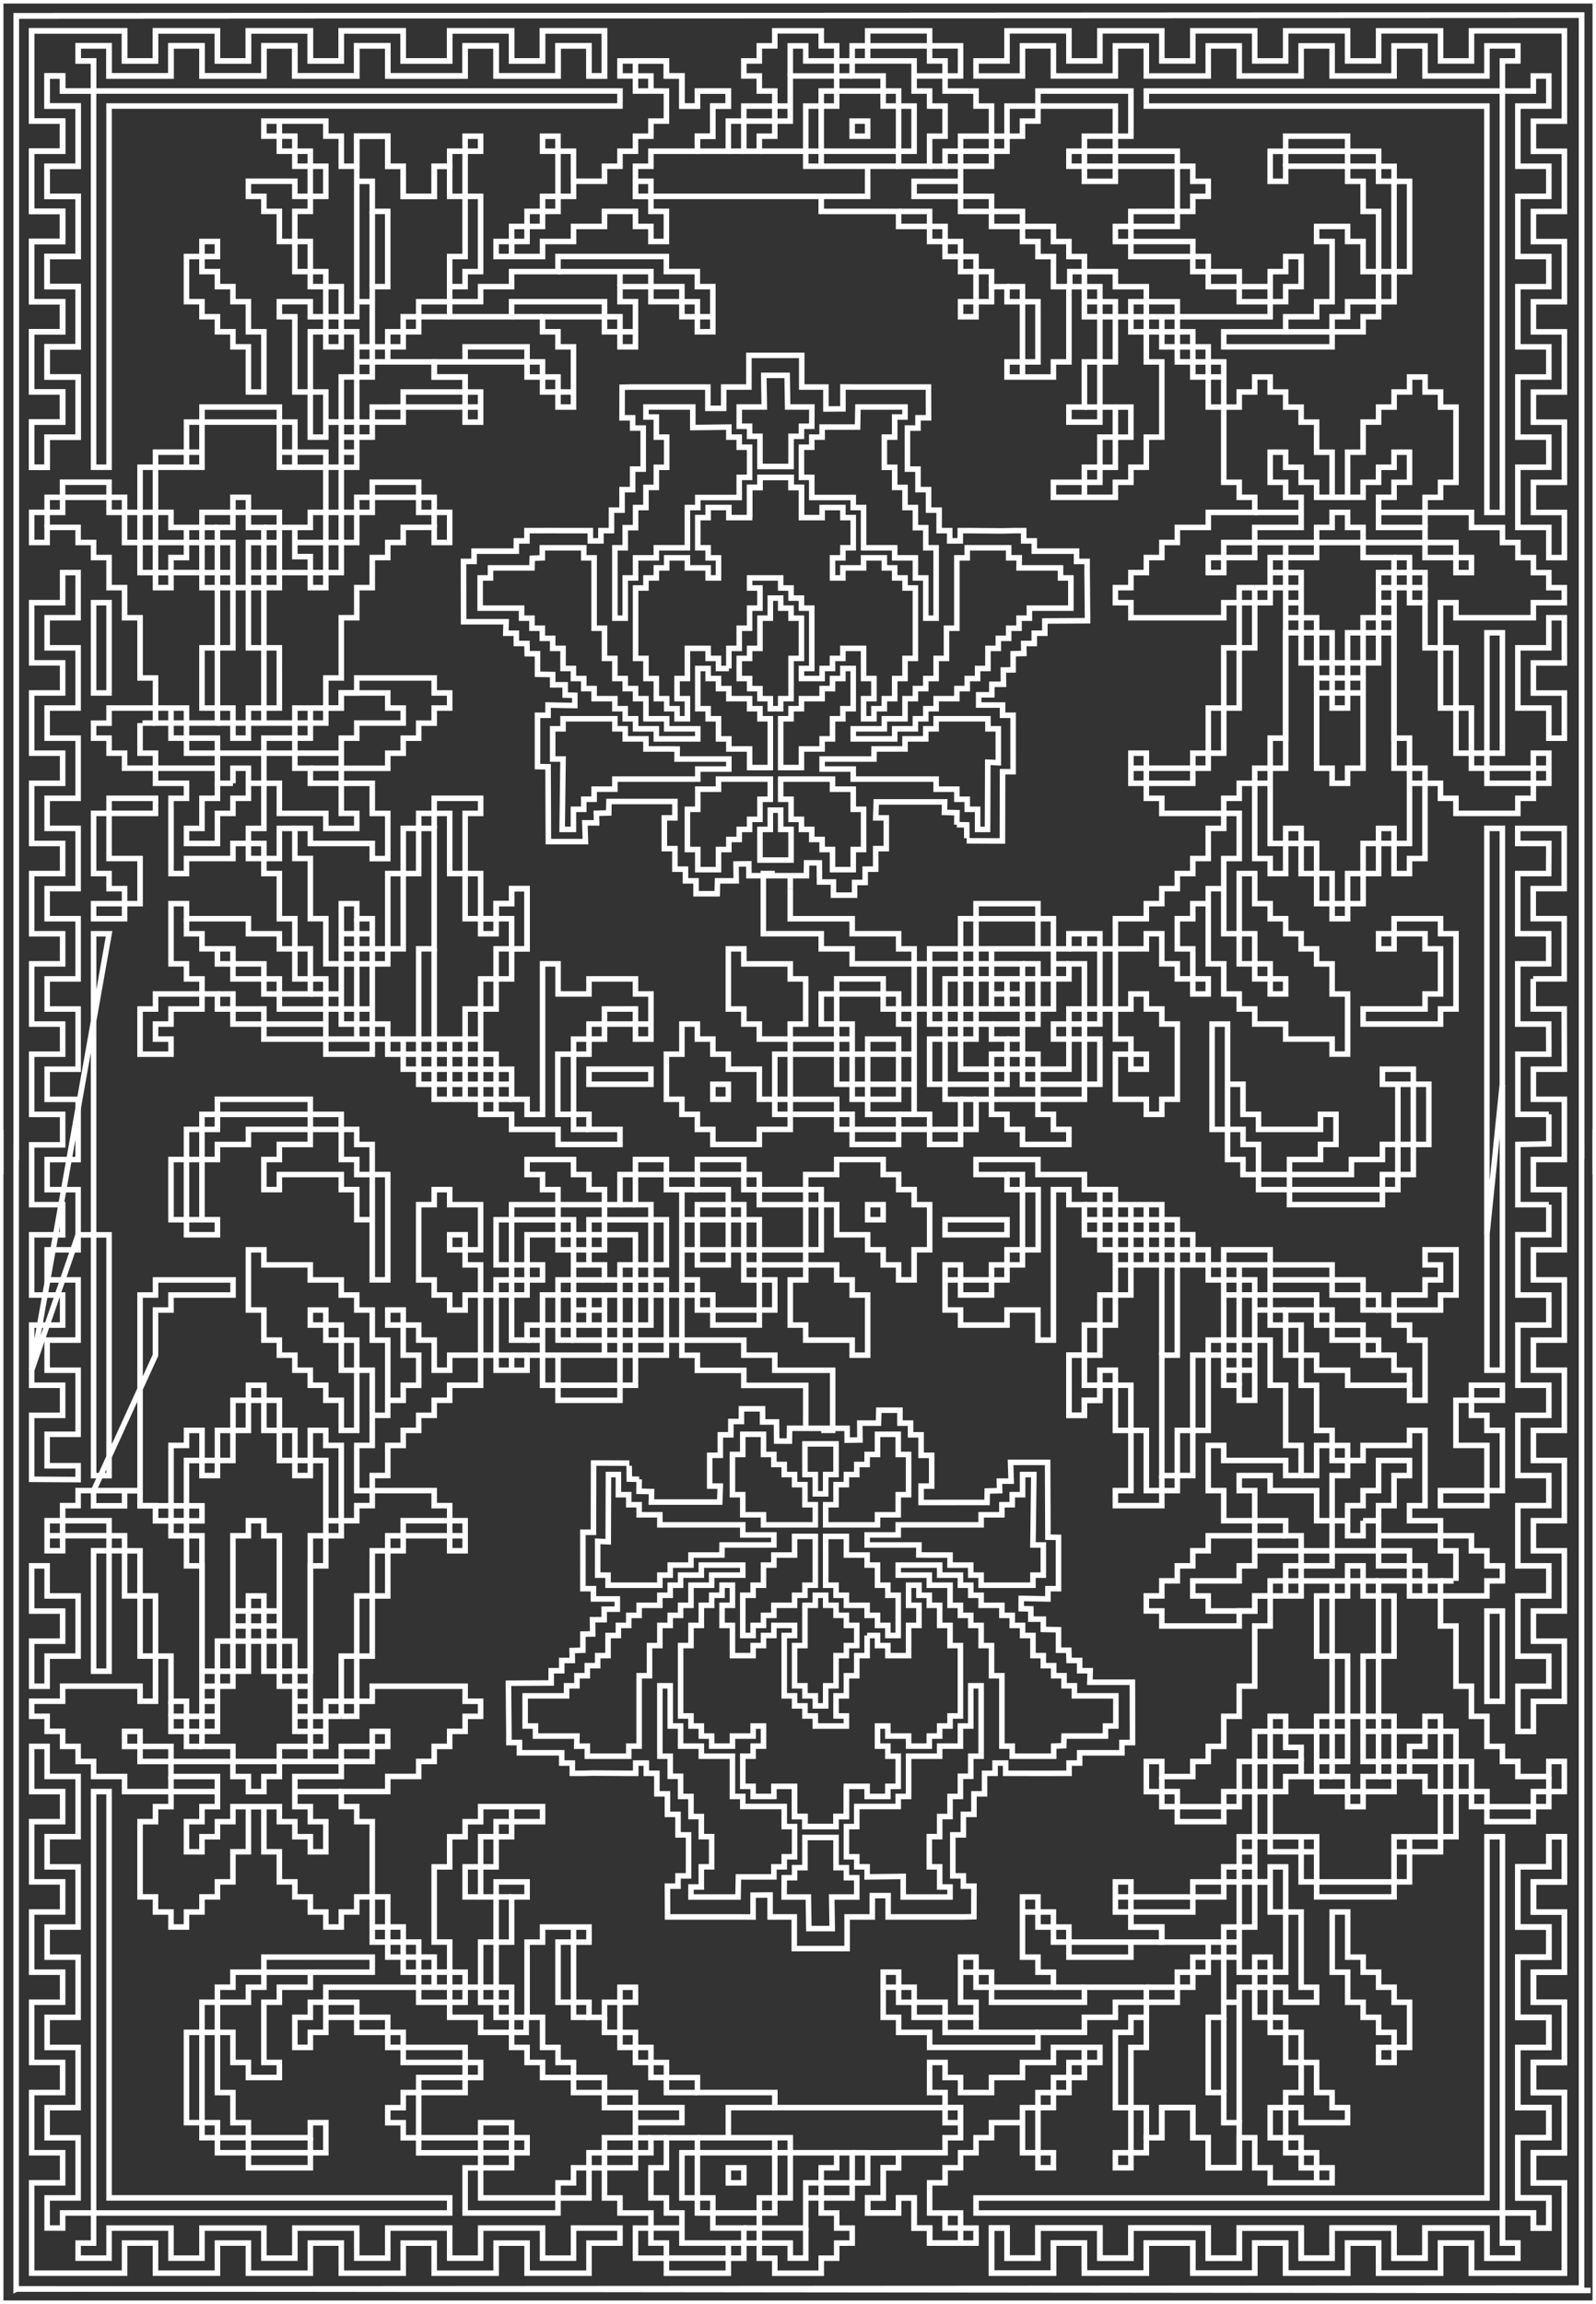<svg id="Layer_1" data-name="Layer 1" xmlns="http://www.w3.org/2000/svg" viewBox="0 0 1153.3 1663.97"><rect x="0" y="0" width="1153.3" height="1663.97" fill="#333333" stroke="none"/><defs><style>.cls-1{fill:none;stroke-width:4px;stroke:#fff;stroke-miterlimit:10}</style></defs><path class="cls-1" d="M564.14 562.7h37.44v7.26h14.98v14.53h7.49v29.05h-7.49v14.53h-14.98v-14.53h-7.49v-7.26h-7.49v-7.26h-7.48v-7.27h-7.49v-14.53h-7.49z"/><path class="cls-1" d="m698.53 607.25 25.83.12.11-50.03h7.63l-.01-25.93.01-7.41v-7.41h-7.63v-7.4h-17.26v-7.41h9.51v-7.41h.11v-.19h8.3l-.11-10.28 7.08-.11v-11.65l7.79-.22-.15-7.18h7.64v-7.41h7.64v-8.86l30.87-.17-.32-35.42v-7.41h-7.64v-7.41h-30.55v-7.41h-7.64v-7.41h-7.64l-7.63.19-22.92-.19h-7.64v7.41h-7.63v-7.41h-7.64v-14.81H671v-14.82h-7.64v-14.82h-7.63v-29.63h7.63v-7.41H671l-.1-22.23h-53.36l-8.43-.05v15.81l-12.28.09v-15.85h-17.48v-22.87h-38.19v22.87h-18.18v15.4h-11.45v-15.4h-54.38l-7.58.15-.06 22.08h7.64v7.41h7.64v29.63h-7.64v14.82h-7.64v14.82h-7.64v14.81h-7.63v7.41h-7.64v-7.41h-7.64l-22.91-.03-7.64.03h-7.64v7.41h-7.64v7.41h-30.55v7.41h-7.63v7.41l.05 36.14h30.76l-.26 8.31h7.63v7.41h7.64l.2 7.39 7.44.01v14.82l10.97.21v7.41h9.02v7.41l6.96.16v7.41l-19.31-.37v7.4h-7.64v37.05l7.64.14.22 54.05h26.78l-.44-13.57h8.52l-.2-6.9 8.96-.22.16-8.27 47.65-.01v11.82h-7.64v22.22h7.64v14.82h7.64v8.44h7.63v9.32h15.28l.26-9.32h13.5l-.15-12.16 9.25-.14.05 8.57 41.56.01.14-9.27 9.2.03.13 13.8h10.07v9.5h15.28v-9.17h7.64v-9.61h7.63V612.9h7.64v-22.22h-7.64l.39-11.54 49.44-.01-.19 7.6 9.08.22-.11 8.65"/><path class="cls-1" d="M619.97 293.92H654v7.26h-7.48v14.53h-7.49v21.79h7.49v14.53H654v14.53h7.49v14.53h7.49v14.53h7.49v50.85h-7.49v-29.06h-7.49v-14.53h-14.97v-7.26h-22.47v-29.06h-7.49v-7.26H586.6v-14.53h-7.48v-21.79h7.48v-7.27h7.49v-7.26l25.61-.01z"/><path class="cls-1" d="M698.94 395.62h29.95v7.26l7.63-.05-.14 7.32h29.96v7.26h7.49v21.79h-29.96v7.27h-7.49v7.26h-7.49V461h-7.48v7.26h-7.49v14.53h-7.49v7.26h-7.49v7.27h-7.49v7.26h-14.98v7.27h-7.49v7.26h-7.49v7.26h-14.97v7.27h-29.96v-7.27h22.47v-7.26H654v-14.53h7.49v-7.26h7.49v-7.27h7.49v-14.53h7.49v-21.79h7.49v-50.85h7.49z"/><path class="cls-1" d="M676.47 526.37v-7.26h37.45v7.26h7.49v24.45l-7.62-.33-.17 48.53h-7.19v-14.53h-7.49v-7.27h-7.49v-7.26h-14.98v-7.26h-59.91v-7.27h-22.47v-7.26h37.45l.07-7.25 7.42-.02H654v-7.26h14.98v-7.27zM564.14 540.9v-21.79h7.49v-7.26h7.49v-7.27h14.97v-7.26h7.49v-7.27h7.49v-7.26h7.49v29.06h-7.49v7.26h-7.49v14.53h-7.49v7.26h-14.97v13.44h-14.98z"/><path class="cls-1" d="M526.69 482.79v-14.53h7.49v-14.53h7.49V439.2h7.49v-14.53h-7.49v-7.26h22.47v7.26h7.49v7.27h7.49v7.26h7.48v43.59h-7.48v7.26h14.97v-7.26h7.49v-7.27h7.49v-7.26h14.98v21.79h7.49v14.53h-7.49v14.53h7.49v-7.26h7.49v-7.27h7.49v-14.53H654v-14.53h7.49v-50.85H654v-7.26h-7.48v-7.26h-7.49v-7.27h-14.98v7.27h-14.98v7.26h-7.49v-14.53h7.49v-7.26h7.49v-21.8h-7.49v-7.26h-14.98v7.26h-14.97v-21.79h-7.49v-7.26h-22.47v7.26h-7.49v21.79"/><path class="cls-1" d="M564.14 511.85h-7.49v-7.23l-7.49-.04v-7.22l-7.49-.04v-7.27h-7.49v-14.53h7.49v-7.26h7.49v-21.79h7.49v-14.53h7.49v7.26h7.49v7.27h7.49v29.05h-7.49v29.06h-7.49zm-63.51-203.06v-14.87h-33.85v7.26h7.49v14.53h7.49v21.79h-7.49v14.53h-7.49v14.53h-7.49v14.53h-7.49v14.53h-7.49v50.85h7.49v-29.06h7.49v-14.53h14.98v-7.26h22.47v-29.06h7.49v-7.26h29.95v-14.53h7.49v-21.79h-7.49v-7.27h-7.49v-7.26z"/><path class="cls-1" d="M421.85 395.62h-29.96v7.26l-7.28.32-.21 6.95h-29.96v7.26h-7.48v21.79h29.95v7.27h7.49v7.26h7.49V461h7.49v7.26h7.49v14.53h7.49v7.26h7.49v7.27h7.48v7.26h14.98v7.27h7.49v7.26h7.49v7.26h14.98v7.27h29.96v-7.27h-22.47v-7.26h-14.98v-14.53h-7.49v-7.26h-7.49v-7.27h-7.49v-14.53h-7.49v-21.79h-7.49v-50.85h-7.48z"/><path class="cls-1" d="M444.31 526.37v-7.26h-37.44v7.26h-7.49v21.8h7.49l-.65 50.85h8.14v-14.53h7.49v-7.27h7.48v-7.26h14.98v-7.26h59.92v-7.27h22.46v-7.26h-37.44l.11-7.19-7.6-.08h-14.98v-7.26H451.8v-7.27zm112.34 36.33H519.2v7.26h-14.97v14.53h-7.49v29.05h7.49v14.53h14.97v-14.53h7.49v-7.26h7.49v-7.26h7.49v-7.27h7.49v-14.53h7.49zm0-21.8v-21.79h-7.49v-7.26h-7.49v-7.27h-14.98v-7.26h-7.49v-7.27h-7.49v-7.26h-7.48v29.06h7.48v7.26h7.49v14.53h7.49v7.26h14.98v13.44h14.98z"/><path class="cls-1" d="M526.69 482.79h-7.49v-7.27h-7.49v-7.26h-14.97v21.79h-7.49v14.53h7.49v14.53h-7.49v-7.26h-7.49v-7.27h-7.49v-14.53h-7.49v-14.53h-7.49v-50.85h7.49v-7.26h7.49v-7.26h7.49v-7.27h14.98v7.27h14.97v7.26h7.49v-14.53h-7.49v-7.26h-7.48v-21.8h7.48v-7.26h14.98v7.26h14.98v-21.79h7.49v-7.26h22.47v7.26h7.49v21.79M556.65 585.1h7.49v13.92h7.49v22.14h-22.47v-22.14h7.49zm12.52-291.18h17.52l-.09 13.92h-7.48v7.26h-7.49v21.79h-22.47V315.1h-7.49v-7.26h-7.49v-13.92l18.11-.01-.37-22.8h16.88zM691.42 595.6l7.12.14.1 9.64M201.86 391.8v-10.88m22.4 141.3v-10.87m22.37 217.38v-32.61m22.36-434.76v-10.87m89.51 543.45V772.2m335.62-21.75v-21.74m33.56-21.74v21.74m-358-554.3v10.87m413.94 499.96v-10.87M794.8 217.9v10.87h11.19v32.61H794.8m111.88 173.89V424.4m11.19 0-.01-10.86m11.2 10.86-.02-10.86m11.19 43.47v-10.87m-11.19-54.34v10.87h-11.18v10.87m-11.19-21.74h-22.36v10.87h-11.19v10.87h11.19v-10.87h22.36V391.8m123.07 0h22.36v10.87h-22.36zm22.36 10.87h11.19v10.87h-11.19zm55.95 163.03h-33.57v-10.87h-11.19v-10.87h-11.17v-32.61h-11.19v-43.47h-11.19v-32.61h-11.19V424.4h-11.18v108.69h11.18v21.74h11.19v10.87h-11.19"/><path class="cls-1" d="M1007.37 402.67v10.87h-11.19v32.6h-11.19v10.87H973.8v21.74h-11.19v-21.74h-11.19v-10.87h-11.19v-32.6h-11.19v-10.87h22.38V391.8h33.57v10.87zm-44.76 97.81h11.19v10.87h-11.19z"/><path class="cls-1" d="M1018.55 554.83v54.34h-11.18V598.3h-11.19v10.87h-11.19v21.74H973.8v21.73h-11.19v-21.73h-11.19v-21.74h-11.19V598.3h-11.17v10.87h-11.19v-54.34h11.19v-97.82h11.17v21.74h11.19v76.08h11.19v10.87h11.19v-10.87h11.19v-76.08h11.19v-21.74h11.19v97.82zM895.49 674.37h11.19v21.74h-11.19z"/><path class="cls-1" d="M906.68 696.1h11.19v10.87h-11.19zm-33.56-43.46v-10.86h11.19m-55.95-76.08h33.57v-10.87h11.19v-10.87h11.19v-32.61h11.18v-43.47h11.19v-32.61h11.19V424.4h11.19v108.69h-11.19v21.74h-11.19v10.87m-89.51 195.63h11.19v10.87h-11.19zm201.38-347.79h11.19v10.87h-11.19zm11.19-32.61v10.87h-44.75v-10.87H973.8v-10.87h-11.19v10.87h-11.19v10.87h-44.75v-10.87h33.56v-21.74h-11.19v-10.87h-11.18v-21.73h11.18v10.87h11.19v10.86h11.19v10.87h33.57v-10.87h11.19v-10.86h11.19v-10.87h11.18v21.73h-11.18v10.87h-11.19v21.74zM224.26 706.99v10.87h-22.38v-10.87h-11.19v-10.87h-22.36v-10.87h-22.38v-10.87h-11.19v-10.87m123.05-532.57v97.81h-11.19v-21.73h-11.19v-10.87h-11.19v-21.74h-11.19v-21.73h11.19v-10.87h11.19v-21.74h-11.19V109.2h-11.19V98.33h-11.19V87.46m123.06 130.43h-22.36v10.86h-11.19v10.87h-11.19v10.87H269v-43.47h11.18v-54.34H269v-21.74h-11.19V98.33h22.37v21.74h11.19v21.74h22.38v-21.74h11.17v21.74h11.19v43.47h-11.19v21.74m-67.11 32.6v32.61h-11.19v32.6h-11.19V283.1h-11.19v-43.48h11.19v10.87h11.19v-10.87zm78.3 32.61v10.87h-44.74v10.87H269v10.86h-11.19v-32.6H269v-10.87h44.75v10.87zm-100.68 65.21v32.61h-11.19v10.87h-22.38v-10.87h-22.37v-10.87h-11.18v10.87h-22.37v10.87h-22.38v-10.87h-11.19v-32.61h33.57v-32.61h55.92v32.61z"/><path class="cls-1" d="M179.49 391.8v21.74l.01 10.86h-11.17l-.02-10.86V391.8h-11.18v-10.88h11.18v-10.87h11.18v10.87h11.19v10.88zM34.07 380.92v-10.87h11.17v-10.87H78.8v10.87h11.19v21.75h11.19v21.74h11.19l.02 10.86h11.18l-.01-10.86h22.38l.01 10.86h11.19v43.48h-11.19v43.47h11.19v10.87h-22.38v-10.87h-22.37m78.29-119.55h11.19v21.74h-11.19zm-11.18 32.61h11.19v43.47H179.5zm-22.36 43.47v43.47m11.19 10.87h11.17v10.87h-11.17zm123.06-10.87v10.87h-33.57v10.87h-11.19v10.87h-33.56v-10.87h11.19v-10.87h11.18v-10.87h11.19v-10.87h33.57v10.87zm-33.57 76.08v10.87h-22.38v-10.87h-33.56V565.7h-11.19v-21.74h22.38v10.87h11.19v10.87h22.37v21.73zm-134.25-65.21h11.19v10.87h-11.19zm44.76 43.48v-10.87h11.17v21.74h-11.17v10.86h-11.19v21.74h-22.38V598.3h11.19v-21.73h11.19V565.7m33.55 0H179.5"/><path class="cls-1" d="M213.07 598.3h-11.19v21.74h-11.19v-10.87H179.5V598.3h11.19v-32.6M682.93 76.61v21.74h-11.19v21.73h-22.38v-10.86h11.19V76.61h-11.19V65.74h-11.19V54.87h-22.38V44h44.76v21.74h11.19v10.87z"/><path class="cls-1" d="M626.98 33.14h44.76V44h11.19v10.87h-22.38m-89.49 21.74h-11.19v10.87m290.87 141.29V217.9h-22.38v-10.87h-22.37v-10.87h-22.38V185.3h-11.19v-10.87h-11.19v-10.87h-22.36v-10.87h-22.38v-10.87h-22.37v-21.74h22.37v-10.86h11.19V98.35h11.19V87.48h11.19V76.61h55.93v21.74h-22.38v10.87h-11.19v10.86h11.19v10.87h22.38v-10.87h44.75v32.61h-33.57v10.87h-11.18v10.87h11.18v10.87h44.76v10.86h11.19v10.87h22.37v10.87h22.37M559.87 87.48v10.87h-11.19v10.87h-11.19V87.48z"/><path class="cls-1" d="M559.87 87.48h11.19V54.87h33.56v10.87h-11.19v10.87h-11.18v32.61h-33.57m-145.44 32.59v10.87h-11.19m-11.18 10.86v10.87h-11.19m11.19-10.87h11.18v-10.86m-22.37 32.6v-10.87M470.36 65.74V54.87h-11.17V44h22.36v10.87h11.19v21.74h11.18V65.74h22.38v10.87h-11.19v21.74h-11.19v10.87h-33.56v10.85h-11.17v21.74h11.17m-11.17 97.81H448v-10.87h-11.19v-10.86h-67.13v10.86h-44.76v-10.86m-55.93 43.47h-11.18m0 65.21h-11.19m-11.19 43.48h11.19v21.75h-11.19zm693.61 43.49h-11.18M134.75 391.8v10.87h-11.19v10.87h-11.19V391.8zm783.12 32.6h-11.19m33.55 0h-11.17m11.17 10.87h-11.17m11.17 10.87h-11.17"/><path class="cls-1" d="M190.69 424.4h11.19l-.02-10.86h22.38l.02 10.86h11.18l-.01-10.86h11.19V391.8h11.19v-21.75H269v-10.87h33.56v10.87h11.19v10.87m-89.49 141.3h-11.19m604.1 32.61h11.19v10.87m-55.92 130.4h-11.19m-44.76 21.74h22.38m179-10.87h11.19v10.87h-11.19zm-671.24 21.76h11.19l11.19-.02m436.29 10.87h-22.37m-391.54 21.75h55.92m-44.75 10.87h55.94m0 10.87h-44.75m0-184.77v86.95h-11.19v65.21H280.2v-10.87h-11.19v-43.47h11.19v-10.87h11.19v-54.34h11.17V598.3zm33.56 65.21h11.19v10.87h-11.19zm33.57-21.73v43.47h-11.19v-21.74H358.5v-10.87h11.19v-10.86zM235.44 750.46v-21.73h11.19v10.86h11.19v10.87m-22.38 0h33.57m-55.94-65.21h11.19v21.74h-11.19zm223.74-663v32.62h-11.19V33.14h-22.38v21.73h-44.75V33.14h-22.38v21.73h-44.74l-11.19-.01V33.12h-22.37v21.74h-44.76V33.12h-22.37v21.74h-44.74V33.12h-22.38v21.74H78.8V33.12H56.43v10.87h11.19v21.74H45.24V54.86H34.05v21.73h22.38v43.48H34.05v21.74h22.38v43.47H34.05v10.87l.02 10.87h22.36v43.47H34.07v21.74h22.36v43.47H34.07v21.74H22.88v-32.61h22.36V283.1H22.88v-43.48h22.36v-21.73H22.88v-43.48h22.36v-21.73H22.88V109.2h22.36V87.46H22.88V22.24h67.11v21.75h22.38V22.24h44.76v21.75h22.36V22.24l11.19.01h33.56v21.74h22.38V22.25h44.75V44h33.55V22.25h44.76V44h22.37V22.25zm78.32 760.82h11.19v10.87h-11.19z"/><path class="cls-1" d="M1152.8 848.27V.54H.5v847.73m11.21-10.36V11.5l1129.72-.56h1.43v826.21"/><path class="cls-1" d="M615.81 761.33H627v21.74h-11.19zM627 783.07h22.38v10.87H627z"/><path class="cls-1" d="M649.38 804.8v10.87h-33.57V804.8h-11.19v-10.86h-33.56v-32.61h33.56v21.74h11.19v10.87H627v10.86zm44.74-10.86v21.73h-22.37V804.8h-11.18v-76.09h11.18v10.87h11.18v10.87h-11.18v32.62h11.18v10.87zm11.18-108.7h11.19v10.87H705.3z"/><path class="cls-1" d="M694.12 696.1h11.19v10.87h-11.19zm22.37 0h22.38v10.87h-22.38zm-11.19 10.87h11.19v21.74H705.3zm33.57 0h11.19v21.74h-11.19z"/><path class="cls-1" d="M1142.84 837.15V10.94h-1.43L11.69 11.5v826.41m11.19-533.08h22.33v-21.74H22.88v-43.47h22.33v-21.74H22.88v-43.47h22.33v-21.74H22.88V109.2h22.33V87.46H22.88V22.27h67.11v21.72h22.38V22.27h44.76v21.72h22.36V22.27h44.72v21.72h22.38V22.27h44.75V44h33.55V22.27h44.76V44h22.38V22.27h44.78v32.6h-11.19V33.13h-22.41v21.74h-44.72V33.13h-22.38v21.74h-55.92V33.12h-22.38v21.73h-44.76V33.12h-22.37v21.73h-44.74V33.12h-22.38v21.73H78.81V33.12H56.43v10.87h11.19v21.73H448v10.87H78.81v260.85H67.62V65.72H45.21V54.85H34.05v21.74h22.38v43.48H34.05v21.73h22.38v43.47H34.05V207h22.38v43.48H34.07v21.79h22.36v43.47H34.07v21.74H22.88Zm167.8-65.21v43.47h-11.19v-32.6h-11.17v-10.87h-11.19v-10.87h-11.19v-10.87h-11.19v-32.61h11.19v-10.86h11.19v10.86h-11.19v10.87h11.19V207h11.19v10.87h11.17v21.74Zm-167.8 750v-32.63h22.38v-21.72H22.88v-43.49h22.38v-21.75H22.88v-43.22h22.38v-22H22.89v-43.47h22.37v-21.75H22.89v-43.48h22.37v-21.73H22.89V630.9h22.37v-21.73H22.89v-43.48h22.37v-21.74H22.89v-43.47h22.37v-21.74H22.89v-43.47h22.37v-21.74h11.17v32.61H34.07v21.73h22.37v43.48H34.07v21.74h22.37v43.47H34.07v21.71h22.37v43.5H34.07v21.74h22.37v43.47H34.08v21.74h22.36v43.49H34.08v21.74h22.36v43.51H34.07v21.72h22.37v32.62m22.38-250v-10.9H67.63v-43.47h11.19v-10.87h33.57v10.87H78.82v32.61h22.39v32.6h-11.2v10.87H67.63v-10.87h22.38v-10.87Zm391.56 141.26h-44.76v-10.87h44.76Zm0-32.6h-11.17v-10.87h-22.4v10.87h-11.19v10.87h-11.17v43.47h11.17v10.87H448v10.87h-44.74v-10.87h-33.57V804.8h-22.37v-10.87h-33.57v-10.87h-11.19v-10.87h-11.17v-10.86h-11.18v-10.87h-11.2v10.88h-33.56v-10.88h-44.76v-10.87h-22.36v-10.87h-11.19v-10.87h-11.19v10.87h-22.37v10.87h-11.19v10.87h11.19v10.88h-22.37v-32.62h11.19v-10.87h33.56v-10.87h-11.2v-10.87h-11.18v-43.47h11.18v10.87h44.74v10.87h22.38v10.89h11.19v-21.76h-11.19V630.9h-11.19v-10.86H179.5v-10.87h-11.17v10.87h-33.57v10.86h-11.18v-54.34h11.18v-10.87h-22.37v-10.87H90.01v-10.87H78.82v-10.86H67.63v-10.82h11.19v-10.92h33.57v-21.74h-11.18v-43.47h-11.2V424.4H78.82v-21.74h-11.2v-10.87H56.43v-10.88H34.07v10.88H22.88v-21.75h11.19v-10.87h11.14v-10.9h33.6v10.9h11.18v10.87h11.22v-32.6h11.19v-10.87h22.38v-21.74h11.19v-10.87h55.93v10.87h11.18v21.74h22.38v10.87h11.19v-32.61h-11.22v10.87h-11.22v-32.61h-11.16v-54.34h-11.18v-10.87h22.34v10.87h11.19v-21.74h-11.19v-10.86h-11.16v-21.74h-11.18v-21.74h-11.19V141.8h-11.19v-10.87h33.56v10.87h11.16v-21.73h-11.16V109.2h-11.18V98.33h-11.19V87.46h44.75v10.87h11.19v21.74h11.19V98.33h22.4v21.74h11.18v21.73h22.38v-21.73h11.17v-10.86h11.17V98.34h11.19v10.87h-11.19v32.59h11.19v54.35h-11.19v10.86h-11.19v10.87h22.38v-10.87h22.38v-10.86h33.53v-10.88h78.31v10.87h22.38V207h11.21v32.61h-11.18v-10.86h-11.19v-10.87h-22.38v-10.87H448v10.87h11.21v32.61H448v-10.87h-11.19v-10.87h-44.75v10.87h11.15v10.87h11.19v43.47h-11.19v-10.87h-11.15v-10.82h-11.19v-10.91h-67.12v10.91h22.36v10.86h11.19v21.74h-11.19v-10.91h-44.74v10.87H269v10.87h-11.19v21.74h-11.19v32.6h11.19v-10.87H269v-10.9h33.56v10.9h11.19v10.87h11.17v21.75h-11.17v-10.88h-22.38v10.88h-11.16v10.87H269v21.74h-11.18v21.74h-11.18v43.47h-11.19v21.74h11.19v-10.87h11.18v-10.87h55.93v10.87h11.19v10.87h-11.19v10.92h-11.19v10.87h-11.17V544h-11.18v10.87h-33.57v10.87h22.37v21.74h11.2v32.61h-11.2v-10.92h-44.75v-10.9h-11.19v21.74h11.19v43.47h11.19v32.6h11.19v-43.44h11.18v10.87h11.19v21.76h11.2V630.9h11.19v-32.63h11.17v-10.84h11.19v-10.87h33.57v10.87h-11.2v43.47h11.19v32.61h11.19v-10.87h11.18v-10.87h11.19v43.5h-11.19V707h-11.18v21.74h-11.19v32.61h11.19v10.86h11.18v21.74h11.19v10.87h11.19V696.11h11.19v21.74h22.36v-10.87h33.59v10.87h11.19Zm-402.75-250v-65.19h11.19v65.21Zm1018 282.57-11.19 108.7V598.27h11.19v184.78m-55.89-97.78v-10.91h-22.37v10.91h-11.16v-10.91h11.19v-10.85h33.56v10.85h11.19v54.35h-11.19v10.86h-55.94v-10.86h44.75v-10.87h11.19v-32.57Zm100.69-206.49h-22.38v21.74h22.38v32.61h-11.22v-21.78h-22.38v-43.48h22.38v-21.73h11.19Zm-559.37 163v21.74h44.75v10.85h33.57v10.9h11.19v10.87h11.19v-10.87h22.36v-21.76h11.19v-10.87h44.75v10.87h11.15v21.76h11.19v-10.91h22.41v10.91H806v-21.76h22.36v-10.87h11.19v-10.87h11.19V630.9h11.19v-10.86h11.19v-21.77h11.19v-10.84h-44.76v-10.87h-11.19v-10.87h-11.15v-21.74h11.18v10.87h33.57v-10.87h11.19v-32.6h11.16v-43.48h11.19v-32.6h-11.19v10.87h-67.1v-10.87H806V424.4h11.21v-10.87h11.18v-10.87h11.19v-10.87h11.19v-10.86h22.38v-10.87h33.55v-10.87h-11.2v-10.87h-11.19v-54.34h-11.19v-21.71h-11.19v-10.9h-11.19V250.5h-11.19v-10.87h-11.19v21.74h11.19v54.34h-11.19v21.74h-11.15v10.87h-11.22v10.87h-44.78v-10.87h22.4v-10.87h11.19v-21.74h11.19v-21.73H794.8v10.87h-22.38v-10.87h11.19v-32.61h11.19v-32.6h-11.19v-21.74h-11.19v54.34h-11.21v10.9h-33.53v-10.9h11.19V217.9h-11.19v-10.87h-11.19v10.87h-11.18v10.87h-11.19V217.9h11.19v-21.74h-11.19v-10.89h-11.19v-10.85h-11.19v-10.87h-22.38v-10.86h-55.92v-10.87H470.36v10.85h11.19v21.74h-11.19v-10.87h-11.15v-10.87h-22.4v10.87h-22.38v10.87h-22.37v10.86h-33.57v-10.86h11.19v-10.87h11.19v-10.87h11.19V141.8h11.15v-32.59h-11.15V98.34h11.15v10.87h11.19v21.72h22.41v-10.86H448v-10.86h11.21V98.34h11.17V87.47h11.19V65.74h-22.36V54.87H448V44h33.55v10.87h11.19v21.74h11.19V65.74h22.37v10.87h-11.19v21.73h-11.18v10.87h22.37V87.47h11.19V76.61h22.38V65.74h-11.19V54.87h-11.19V44h11.19V33.13h11.19V22.27h33.57v10.86h11.18V44h11.18V33.13h11.19V22.27h44.75v10.86h22.38v21.74h-11.19v10.87h22.38v10.87h11.18v21.73h11.19V76.61h22.38V65.74h67.15v32.6h-11.22v10.87h44.75v10.87h11.19v10.87h11.19v10.87h-11.19v10.87h-11.19v10.86h-33.53v10.87h44.75v10.85h11.19v10.87h22.38v10.87h22.36v-10.85h11.19v-10.89h11.13v21.74h-11.16v10.87h-11.19v10.89h-67.12v10.86h11.19v10.87h11.19v10.87h11.19v32.61h11.19v-10.87h11.17v-10.84h11.19v10.87h11.19v10.87h11.16v10.87h11.19v21.73h11.21v32.61h11.19v-32.64h11.19v-21.73h11.22v-10.87h11.19v-10.87h11.19v-10.84h11.18v10.87h11.19v10.87h11.18v54.34h-11.18v10.87h-11.19v10.87h33.55v10.87h22.38v10.86h11.19v10.87h11.19v10.87h11.13v10.87h11.19v10.84h-22.38v10.87h-55.93v-10.87h-11.19v32.6h11.19v43.48h11.17v32.6h11.19v-86.94h11.19v86.94h-11.19v10.87h33.57v-10.87h11.19v21.74h-11.19v10.87h-11.19v10.87h-44.74v-10.87h-11.19v-10.87h-11.19v54.35h-11.18v10.86h-11.19v-21.73h-11.13v21.73h-11.19v21.74h-11.19v10.87h-11.22v-10.87h-11.19V630.9h-11.21v-21.73h-11.15v21.73h-11.19v-10.86h-11.18v-54.35H895.5v10.87h-11.19v10.87h11.19v32.61h-11.19v54.32h11.19V630.9h11.19v21.74h11.18v10.87h11.19v10.85h11.15v10.91h11.19v10.87h11.21v21.74h11.19v43.39h-11.19v-10.83h-33.55v-10.87h-22.37v-10.86H895.5v-10.87h-11.19V696.1h-11.19v-43.46h-11.19v10.87h-11.19v21.76h11.19v21.7h11.19v10.87h-11.19v-10.87h-11.19V696.1h-11.19v-21.74h-11.19v10.91H806v43.48h11.21v-10.91h11.18v10.87h11.19v10.86h11.19v54.36h-11.22v10.87h-11.19v-10.87H806v-32.6h11.21v-10.89H806v-21.73h-11.19v10.86h-11.18v10.87h11.18v32.62h-11.18v10.87h-33.57v10.87h11.15v10.87h11.19v10.87h-33.53v-10.87h-11.19V804.8h-11.19v-10.87h-11.18v21.74h-11.19v10.87h-22.36v-10.87h-22.38v10.87h-33.57v-10.87h-11.19V804.8h-33.56v10.87H548.7v10.87h-33.57v-10.87h-11.19V804.8h-11.19v-10.87h-11.19v-32.6h11.19v-21.74h11.19v10.87h11.19v10.87h11.19v10.86h22.38v21.74h11.17v-32.6h11.19v-10.87H548.7v-10.87h-11.19v-10.87h-11.19v-43.45h11.19v10.86h33.55V707h11.15v32.6h-11.19v10.87h33.56v-10.9h-11.14v-21.73h11.18v-10.87h33.59v10.87h11.19v10.87h11.19V696.1h-44.78v-10.83h-22.37v-10.91h-41.83V630.9h8.26m436.34-521.63v10.85h11.19v10.87h11.19v65.21h-11.19v21.74h-11.19v10.83h-11.19v10.86h-22.41v10.87h-78.3v-10.87h44.74v-10.86h22.37V217.9h11.19v-43.48h-11.19v-10.87h22.38v10.87h11.19v21.74h11.22v-43.47h-11.19v-21.74h-11.19v-10.87h-44.78v10.87h-11.19v-21.68h11.19V98.36h44.75v10.91Zm134.25-21.74h-22.38v21.74h22.38v43.46h-22.38v21.73h22.38v43.48h-22.38v21.73h22.38v43.48h-22.38v21.74h22.38v43.47h-22.38v21.74h22.38v32.6h-11.25v-21.77h-22.38v-43.48h22.38v-21.74h-22.38v-43.44h22.38V250.5h-22.38v-43.47h22.38v-21.76h-22.38v-43.45h22.38v-21.74h-22.38V76.62h22.38V54.88h-11.19v10.87h-22.38v304.31h-11.19V76.62H828.36V65.74h257.31V44.02h11.19V33.15h-22.38v21.73h-44.74V33.15h-22.37v21.73h-44.76V33.15h-22.4v21.73H895.5V33.15h-22.38v21.72h-44.76V33.13h-22.37v21.74h-44.78V33.13h-22.34v21.74h-33.56V44h22.37V22.27h44.74V44h22.38V22.27h44.75V44h22.38V22.27h44.74v21.75h22.38V22.27h44.75v21.75h22.41V22.27h44.75v21.75h22.36V22.27h67.14Z"/><path class="cls-1" d="M459.19 130.94h11.17v10.87h-11.17zM134.76 533.09h22.38v10.87h-22.38zm0 0v10.87"/><path class="cls-1" d="M157.14 554.83h-44.75v-10.87H101.2v-21.74m615.29 239.11h11.19v10.87h-11.19zm0 21.74h11.19V772.2h11.19v10.87h11.19v10.87h-33.57m-358 10.86.01-10.86M190.68 380.91h11.18m-44.73.01h-11.19v10.88h-11.19m436.31 413h-11.19v-10.86h11.19m-111.87-54.35 11.18-.01m-11.18.01v-10.88l-22.38.02v10.86m0 0-11.19.01v10.86h-11.17v10.87m0 43.47h-11.36v-43.47h11.36m0 43.47v10.87h11.17m-67.12-32.6h11.19m-33.56-32.61v43.48m11.18-32.61v32.61h22.38m-44.75 0v-43.49m-11.19.01v32.61m33.56-54.34h-11.18v21.73h-22.38m22.38 0 11.19-.01m-.01-86.94h-11.18v-32.6m-22.38-43.48h11.19v43.48h11.19m33.56 54.34-11.2-.01.01 21.75h-11.19v21.74m-33.56-141.31v10.88m0 86.95v65.21h-11.19m0 21.74v-21.74m-11.18-.01.01 10.88m-33.57-97.82v32.61m-11.19-21.74h22.38m-23.63 10.86 23.63.01m0 0v10.87m0 0h-22.38m11.19 0v43.47m0 0h11.19v10.87m-33.57-32.6h11.19m-22.37-10.87 11.18-.01v21.75m-11.18-10.87h11.18m-78.31-32.61.01 10.87h11.19v10.86l22.36.01v10.86l11.19.01v10.87h33.56m-78.3-10.87 11.19-.01v10.88m0 0 22.36-.02v10.88m44.75 0h-44.75m-87.76-217.37h9.46m134.24 21.74v10.87h-22.37m346.8 239.11v10.86m33.56-65.22 11.19.01v10.86m-11.19-32.61v21.74m0-21.74h33.57m-33.57 32.61h11.19v10.88h-11.19zM627 761.33v-10.87h22.38v10.87m11.19 0H627m22.38 0v21.74m0 0h11.19m-11.19 21.73h11.19m-22.38-86.96v10.89l11.19-.02"/><path class="cls-1" d="M660.57 739.59h-11.19v-10.88m89.49 43.49h11.19m-11.19-10.87v10.87m11.19 0v10.87h33.56m0-32.62v32.62m-11.19-43.49v10.87h11.19m0-21.74v10.87h-11.19m-22.37-76.07H705.3m44.76 0v21.73m-44.76-21.73v21.73m33.57 0h-22.38m44.76 21.73v-21.73h-22.38m-33.57 0h-11.18v10.86m100.69-10.86h-22.38m11.19 43.47h11.19"/><path class="cls-1" d="M750.06 706.97V696.1h-11.19m0 32.61h-22.38m0 10.87h22.38m-44.75-43.48h-22.37m0 32.61h11.18m11.19 0h-11.19m0 10.87v-32.61h11.19v21.74h11.18v10.87m55.95-32.61h-11.19m-11.19 21.74v10.87m0 10.87v-10.87h11.19v-10.87h11.19v-21.74h11.18V696.1h11.19v32.61h-11.19v10.87h-11.18v10.87h11.18v21.75h-22.37v-10.87h-11.19m-11.19-10.88h11.19v10.88h-11.19"/><path class="cls-1" d="m694.12 750.45 11.18.01v-10.88h11.19v10.88l11.19-.01v10.88m89.49-532.56v10.87h11.19m-33.56 97.82h11.19v-21.74m-11.19 21.74v10.86h-11.19m0 0v10.87m22.38-65.21h11.18v21.74h-11.18m-11.19-21.74v-32.6m-11.19 32.6h11.19m22.37-65.21h33.57m-22.38-10.87v21.74m11.19 0v-10.87m0 10.87h11.19m0 0v10.87m0 0h11.19m0 0v10.87m11.19 0h-11.19m11.19 0v10.86m0 0h11.19m78.3-32.6h-33.57m-190.17 32.6v-10.86m0 0h11.19V217.9h-11.19m0 0v-10.87h-11.19m-11.19 0v-10.87H705.3m0 0V185.3h-11.18v-10.86l-11.19-.01v-10.87h-11.19v-10.87h-22.38m44.76-21.74h-33.57v10.87h33.57m0 0v10.87h22.37m0 0v10.87h22.38m44.74 32.6h-10.55v10.87h-11.83V185.3h-11.17v-10.86h-11.19v-10.88m178.99 43.47v10.87m-111.87-97.82v-10.86h-22.38v10.86m-67.12-21.73v10.87m0 0h-22.37m0 0v10.86h-11.19m123.06 0h-22.38m145.43 0v-10.85h44.76m0 0v10.85h22.38m0 0v10.87h11.19m-.01 0v65.21m.01 0h-11.19v21.74m0 0H973.8v10.87h-11.19v10.87m58.7 608.63h-11.18v10.86h-11.18V870h-67.14v-10.86h-22.37v-10.87h-11.23v-10.86h-11.15v-21.74h-11.19V739.6h11.19v43.46h11.15v21.74h11.19v10.87h44.81V804.8h11.19v21.74h-11.19v10.87h-22.4v10.86h44.76v-10.86h22.38v-10.87h11.18v-43.48h-11.18v-10.87h22.36v10.87h11.19v43.48h-11.19Zm-134.25-32.6v-32.6"/><path class="cls-1" d="M1010.13 783.07h11.17v43.47"/><path class="cls-1" d="M1021.3 826.54h-11.17v21.74m0 0h-11.19v10.87m0 0h-67.13m0 0v-10.87h-22.38m0 0v-21.74h-11.18v-10.87h-11.19m-752.3.01h11.17v-10.87h11.19v-10.87h67.09v10.87h22.38v10.87h11.19v10.87h11.18v21.72h11.25v76.07H269v-43.45h-11.18v-21.74h-11.19v-10.88h-44.76v10.87h-11.19v-21.73h11.19v-10.86h22.34v-10.87H179.5v10.87h-22.38v10.86h-11.19v43.48h11.19v10.87h-22.36v-10.87h-11.19v-43.48h11.19ZM269 848.29v32.6"/><path class="cls-1" d="M145.93 880.89h-11.18v-43.47m0 0h11.18v-21.74m0 0h11.19v-10.87m0 0h67.13m0 0v10.87h22.38m0 0v21.74h11.18v10.87H269m514.61-652.13v10.87h11.19v10.87h-11.19m11.19 0h11.19v10.87h11.18V217.9h11.19M716.49 98.35h-22.37v10.87h-11.19v10.86h-11.19m-44.76 0v21.74h-33.55m-11.18-32.6v10.86h11.18m44.74-54.34v10.87h11.19m-33.57 10.87v10.87h11.19V87.46zm33.57 21.74h-55.93v10.86h55.93m-55.93-43.47v32.61h-11.18m22.37-43.48v10.87h-11.19m44.74-10.87h-33.55m0-21.74h-22.37V33.14h-11.19v21.73m-33.57 54.35H526.3m100.68-76.08V44m-22.36 0v10.87h11.17m33.57 21.74v32.61m-234.93 21.72v10.87h-11.19m111.87 86.94h-11.19v-10.86h-11.18m-22.38-10.87h22.38v10.87M448 196.15h22.36v10.87m-78.31 21.74h-22.37m-33.57 32.6v-10.87h44.76v10.87h11.18v10.87h11.19v10.87h11.19m-89.51-54.35h-22.36v10.87h-11.19v10.87h-11.19v10.87m67.12 32.61h-11.19m0-10.87v10.87m-89.49 21.73h11.19v-10.87h-11.19m-33.57 21.74v10.87m0-10.87h-11.19m33.57-97.81v10.86m11.19-10.86v10.86m11.19 10.87H269m-33.57-10.87h11.19m0-10.86h-11.19m22.38-10.87h11.18m.01-10.87v-54.34m134.24 43.47H448v10.87M134.75 326.57h11.19m-11.19 0v10.87m-22.38 32.61h-11.19m33.57 21.75v-10.89m-22.38 10.89v-21.75m123.06 21.75v21.74h-11.19m0 0v-11.56h-11.19V391.8m0-10.88v10.88h22.38m-55.94 21.74h11.19l.01 10.86m-22.38-10.86h-11.19m-11.18-21.74h11.19v21.74m-11.19 0V391.8m-44.76 0h11.19m-11.19-21.75v21.75m89.51 76.08v43.47m0-43.47 11.17-.01.02 43.48h-11.19m-33.55 0h11.17l.02 10.87m22.36 0v-10.87H179.5v10.87m-22.36-97.82h11.19l-.02 43.47-11.17.01m-11.2-54.34h11.19l.01 10.86m78.3 86.95h-22.37v21.74h-22.38v10.87h-33.55v21.74h11.19m11.17-43.48h33.57m-55.93 0h11.19m-44.76-10.87v10.87h-11.18v-10.87m458.67 130.43v-10.89m111.87 119.56h11.19v21.75h22.37v10.87m-33.56-32.62v32.62m-11.18-86.97v32.61m11.18 54.36h33.56v10.87m-11.19 0h-11.18m100.69-108.7v43.47m100.68-293.44h11.19m0 130.43h11.19m78.31-119.56v10.87m0 0h-11.19m-44.76 0h11.19m0 0v21.74h11.19m0 0v10.87h11.19v-10.87m11.19 10.87H973.8v10.86h11.19m-33.57-10.86h11.19v10.86h-11.19m167.82 54.35h-11.19m0 0v10.87m-78.31-141.29v10.86m0-65.21h-33.56m-89.51 0h33.56m89.51 0v10.87m-22.37 21.74h11.18v10.87m0 0h-11.18v10.86m-22.38 32.61v21.74H973.8m33.56-32.61h-11.18m11.18-21.73-11.18.02m11.18 10.84h-11.18m-89.5-10.87-11.19.03v10.84m-306.33 666h-37.44v-7.26h-14.98v-14.53h-7.49v-29.06h7.49v-14.53h14.98v14.53h7.49v7.27h7.49v7.26h7.49v7.27h7.48v14.52h7.49z"/><path class="cls-1" d="m454.77 1056.72-25.82-.12-.11 50.03h-7.64l.01 25.93-.01 7.4v7.41h7.64v7.41h17.25v7.41h-9.51v7.41h-.11v.18h-8.3l.11 10.29-7.08.1v11.65l-7.79.23.15 7.18h-7.64v7.41h-7.63v8.85l-30.88.17.33 35.43v7.41h7.63v7.41h30.55v7.41h7.64v7.4h7.64l7.64-.18 22.91.18h7.64v-7.4h7.63v7.4h7.64v14.82h7.64v14.82h7.64v14.82h7.63v29.63h-7.63v7.41h-7.64l.1 22.22h53.36l8.43.06v-15.81l12.28-.09v15.84h17.48v22.88h38.19v-22.88h18.19v-15.39h11.44v15.39h54.38l7.58-.15.06-22.07h-7.64v-7.41h-7.64v-29.63h7.64v-14.82h7.64v-14.82h7.64v-14.82h7.64v-7.4h7.63v7.4h7.64l22.91.04 7.64-.04h7.64v-7.4h7.64v-7.41h30.55v-7.41h7.64v-7.41l-.06-36.14h-30.76l.26-8.31h-7.63v-7.41h-7.64l-.2-7.39-7.44-.02v-14.81l-10.97-.21v-7.41h-9.02v-7.41l-6.95-.16v-7.41l19.3.37v-7.41h7.64v-37.04l-7.64-.14-.22-54.05h-26.78l.44 13.57h-8.52l.2 6.9-8.96.21-.16 8.28-47.65.01v-11.82h7.64v-22.23h-7.64v-14.81h-7.63v-8.44h-7.64v-9.32h-15.28l-.26 9.32h-13.5l.15 12.16-9.25.14-.05-8.57-41.56-.01-.14 9.27-9.2-.03-.13-13.8h-10.07v-9.5h-15.28v9.16h-7.63v9.62h-7.64v14.81h-7.64v22.23h7.64l-.39 11.53-49.44.01.19-7.59-9.08-.22.11-8.65"/><path class="cls-1" d="M533.33 1370.05H499.3v-7.26h7.49v-14.53h7.48v-21.8h-7.48v-14.52h-7.49v-14.53h-7.49v-14.53h-7.49v-14.53h-7.49v-50.85h7.49v29.06h7.49v14.53h14.98v7.26h22.46v29.06h7.49v7.26h29.96v14.53h7.49v21.79h-7.49v7.27h-7.49v7.26H533.6z"/><path class="cls-1" d="M454.36 1268.35h-29.95v-7.26l-7.63.05.14-7.32h-29.96v-7.26h-7.49v-21.79h29.96v-7.27h7.49v-7.26h7.49v-7.27h7.48v-7.26h7.49v-14.53h7.49v-7.27h7.49v-7.26h7.49v-7.26h14.98v-7.27h7.49v-7.26h7.49v-7.27h14.98v-7.26h29.95v7.26h-22.47v7.27H499.3v14.53h-7.49v7.26h-7.49v7.26h-7.49v14.53h-7.49v21.8h-7.49v50.85h-7.49z"/><path class="cls-1" d="M476.83 1137.59v7.27h-37.45v-7.27h-7.49v-24.44l7.62.33.17-48.53h7.19v14.53h7.49v7.26h7.49v7.27h14.98v7.26h59.91v7.27h22.47v7.26h-37.45l-.07 7.24-7.42.03H499.3v7.26h-14.98v7.26zm112.33-14.52v21.79h-7.49v7.26h-7.48v7.27h-14.98v7.26h-7.49v7.26h-7.49v7.27h-7.49v-29.06h7.49v-7.26h7.49v-14.53h7.49v-7.26h14.98v-13.44h14.97z"/><path class="cls-1" d="M626.61 1181.18v14.53h-7.49v14.53h-7.49v14.53h-7.49v14.52h7.49v7.27h-22.47v-7.27h-7.49v-7.26h-7.48v-7.26h-7.49v-43.59h7.49v-7.27h-14.98v7.27h-7.49v7.26h-7.49v7.27h-14.98v-21.8h-7.49v-14.52h7.49v-14.53h-7.49v7.26h-7.49v7.27h-7.48v14.52h-7.49v14.53h-7.49v50.85h7.49v7.27h7.49v7.26h7.48v7.27h14.98v-7.27h14.98v-7.26h7.49v14.53h-7.49v7.26h-7.49v21.79h7.49v7.27h14.98v-7.27h14.98v21.8h7.48v7.26h22.47v-7.26h7.49v-21.8"/><path class="cls-1" d="M589.16 1152.12h7.49v7.23l7.49.04v7.22l7.49.04v7.26h7.49v14.53h-7.49v7.27h-7.49v21.79h-7.49v14.53h-7.49v-7.26h-7.49v-7.27h-7.48v-29.06h7.48v-29.05h7.49zm63.51 203.06v14.87h33.85v-7.26h-7.49v-14.53h-7.49v-21.8h7.49v-14.52h7.49v-14.53h7.49v-14.53h7.49v-14.53h7.49v-50.85h-7.49v29.06h-7.49v14.53h-14.98v7.26h-22.46v29.06h-7.49v7.26h-29.96v14.53h-7.49v21.79h7.49v7.27h7.49v7.26z"/><path class="cls-1" d="M731.46 1268.35h29.95v-7.26l7.29-.32.2-6.95h29.96v-7.26h7.49v-21.79h-29.96v-7.27h-7.49v-7.26h-7.49v-7.27h-7.49v-7.26h-7.49v-14.53h-7.49v-7.27h-7.48v-7.26h-7.49v-7.26h-14.98v-7.27h-7.49v-7.26h-7.49v-7.27h-14.98v-7.26h-29.95v7.26h22.46v7.27h14.98v14.53h7.49v7.26h7.49v7.26h7.49v14.53h7.49v21.8h7.49v50.85h7.49z"/><path class="cls-1" d="M708.99 1137.59v7.27h37.44v-7.27h7.49v-21.79h-7.49l.65-50.85h-8.14v14.53h-7.48v7.26h-7.49v7.27h-14.98v7.26h-59.91v7.27h-22.47v7.26h37.44l-.11 7.19 7.6.08h14.98v7.26h14.98v7.26zm-112.34-36.32h37.45v-7.26h14.98v-14.53h7.49v-29.06h-7.49v-14.53H634.1v14.53h-7.49v7.27h-7.49v7.26h-7.49v7.27h-7.49v14.52h-7.49zm0 21.8v21.79h7.49v7.26h7.49v7.27h14.98v7.26h7.49v7.26h7.49v7.27h7.49v-29.06h-7.49v-7.26h-7.49v-14.53h-7.49v-7.26h-14.98v-13.44h-14.98z"/><path class="cls-1" d="M626.61 1181.18h7.49v7.26h7.49v7.27h14.98v-21.8h7.48v-14.52h-7.48v-14.53h7.48v7.26h7.49v7.27h7.49v14.52h7.49v14.53h7.49v50.85h-7.49v7.27h-7.49v7.26h-7.49v7.27h-14.97v-7.27h-14.98v-7.26h-7.49v14.53h7.49v7.26h7.49v21.79h-7.49v7.27h-14.98v-7.27h-14.98v21.8h-7.49v7.26h-22.47v-7.26h-7.48v-21.8m22.46-211.27h-7.49v-13.92h-7.49v-22.14h22.47v22.14h-7.49zm-12.52 291.18h-17.52l.09-13.92h7.49v-7.26h7.48v-21.8h22.47v21.8h7.49v7.26h7.49v13.92l-18.11.01.37 22.8H584.5zm-122.25-301.68-7.12-.15-.1-9.63m496.78 213.58v10.88m-22.4-141.3v10.86m-22.37-217.37v32.61m-22.36 434.76v10.87M794.8 870.03v21.74m-335.61 21.75v21.74M425.62 957v-21.74m358 554.3v-10.87M369.68 978.73v10.87m-11.18 456.47v-10.87h-11.18v-32.61h11.18m-111.88-173.9v10.87m-11.19 0 .01 10.87m-11.2-10.87.02 10.87m-11.19-43.47v10.87m11.19 54.34v-10.87h11.18v-10.87m11.19 21.74H269v-10.87h11.18v-10.87H269v10.87h-22.37v10.87M101.2 1261.3h22.36v10.87H101.2zm-11.19-10.87h11.19v10.87H90.01zm-44.76-152.16h33.57v10.87h11.19v10.87h11.17v32.61h11.19v43.47h11.19v32.6h11.19v10.87h11.19v-108.68h-11.19v-21.74h-11.19v-10.87h11.19m11.19 163.03v-10.87h11.19v-32.6h11.18v-10.87h11.19v-21.74h11.19v21.74h11.19v10.87h11.19v32.6h11.19v10.87h-22.38v10.87h-33.57v-10.87zm33.56-108.69h11.19v10.87H179.5z"/><path class="cls-1" d="M134.75 1109.14v-54.34h11.19v10.87h11.19v-10.87h11.18v-21.74h11.19v-21.74h11.19v21.74h11.19v21.74h11.19v10.87h11.17v-10.87h11.19v54.34h-11.19v97.82h-11.17v-21.74h-11.19v-76.08h-11.19v-10.87H179.5v10.87h-11.19v76.08h-11.18v21.74h-11.19v-97.82zm111.87-141.28h11.19v21.74h-11.19zM235.43 957h11.19v10.87h-11.19zm44.75 54.32v10.87H269"/><path class="cls-1" d="M324.94 1098.27h-33.57v10.87h-11.19v10.87H269v32.61h-11.19v43.47h-11.19v32.6h-11.19v10.87h-11.19v-108.68h11.19v-21.74h11.19v-10.87m78.32-206.5h11.19v10.87h-11.19zm-201.38 347.79h11.19v10.87h-11.19zm0 43.48v-10.87h44.75v10.87h11.19v10.87h11.19v-10.87h11.19v-10.87h44.75v10.87h-33.56v21.73h11.19v10.87h11.18v21.74h-11.18v-10.87h-11.19v-10.87h-11.19v-10.87h-33.57v10.87h-11.18v10.87h-11.19v10.87h-11.19v-21.74h11.19v-10.87h11.19v-21.73zm805.48-326.06v-10.87h22.38v10.87h11.19v10.87h22.36v10.87h22.38v10.87h11.19v10.86M895.5 1533.03v-97.82h11.18v21.74h11.19v10.87h11.19v21.74h11.19v21.73h-11.19v10.87h-11.19v21.74h11.19v10.87h11.19v10.87h11.19v10.86"/><path class="cls-1" d="M828.38 1446.08h22.36v-10.87h11.19v-10.87h11.19v-10.86h11.19v43.47h-11.19v54.34h11.19v21.74h11.19v32.61h-22.38v-21.74h-11.19v-21.74h-22.38v21.74h-11.17v-21.74h-11.19v-43.47h11.19v-21.74m67.12-32.61v-32.6h11.18v-32.61h11.19v21.74h11.19v43.47h-11.19v-10.86h-11.19v10.86zm-78.31-32.6v-10.87h44.74V1370h22.38v-10.87h11.19v32.61h-11.19v10.87h-44.76v-10.87zm100.68-65.21v-32.61h11.19v-10.87h22.38v10.87h22.37v10.87h11.18v-10.87h22.38v-10.87h22.37v10.87h11.19v32.61h-33.56v32.6h-55.93v-32.6z"/><path class="cls-1" d="M973.81 1272.17v-21.74l-.01-10.87h11.17l.02 10.87v21.74h11.19v10.88h-11.19v10.87h-11.18v-10.87h-11.18v-10.88zm145.42 10.88v10.87h-11.17v10.87h-33.56v-10.87h-11.19v-21.75h-11.19v-21.74h-11.19l-.02-10.87h-11.18l.01 10.87h-22.37l-.02-10.87h-11.19v-43.47h11.19v-43.47h-11.19v-10.87h22.38v10.87h22.37"/><path class="cls-1" d="M951.44 1250.43h11.19v21.74h-11.19zm11.17-54.34h11.19v43.47h-11.19zm33.55 0v-43.48m-22.36-21.73h11.17v10.87H973.8zm-111.89 21.74v-10.87h33.57v-10.87h11.19v-10.87h33.56v10.87h-11.19v10.87h-11.18v10.87h-11.19v10.86H873.1v-10.86zm33.57-76.08v-10.87h22.38v10.87h33.56v21.73h11.19v21.74h-22.38v-10.87h-11.19v-10.87h-22.37v-21.73zm123.06 54.34h11.19v10.87h-11.19zm-33.57-32.61v10.87H973.8v-21.74h11.17v-10.86h11.19v-21.74h22.38v10.87h-11.19v21.73h-11.19v10.87m-33.55 0h11.19"/><path class="cls-1" d="M940.23 1065.67h11.19v-21.74h11.19v10.87h11.19v10.87h-11.19v32.6m-492.24 489.09v-21.74h11.19v-21.74h22.38v10.87h-11.19v32.61h11.19v10.87h11.19v10.87h22.38v10.86h-44.76v-21.73h-11.19v-10.87z"/><path class="cls-1" d="M526.32 1630.83h-44.76v-10.87h-11.19v-10.86h22.38m89.5-21.74h11.18v-10.87M302.56 1435.2v10.87h22.38v10.86h22.38v10.87h22.37v10.87h11.19v10.87h11.19v10.87h22.36v10.87h22.38v10.87h22.38v21.73h-22.38v10.87h-11.19v10.87h-11.19v10.87h-11.19v10.87h-55.92v-21.74h22.37v-10.87h11.19v-10.87h-11.19v-10.86h-22.37v10.86h-44.76v-32.6h33.57v-10.87h11.19v-10.87h-11.19v-10.87h-44.76v-10.87h-11.19v-10.87h-22.37v-10.86h-22.37m357.99 130.42v-10.87h11.19v-10.87h11.19v21.74z"/><path class="cls-1" d="M593.43 1576.49h-11.18v32.61h-33.57v-10.87h11.19v-10.87h11.19v-32.61h33.56m145.44-32.59v-10.87h11.19m11.19-10.87v-10.86h11.18m-11.18 10.86h-11.19v10.87m22.37-32.6v10.87m-100.68 108.67v10.87h11.18v10.86h-22.37v-10.86h-11.18v-21.74h-11.19v10.87H627v-10.87h11.19v-21.74h11.19v-10.87h33.56v-10.85h11.18v-21.74h-11.18m11.18-97.82h11.18v10.87h11.19v10.87h67.13v-10.87h44.76v10.87m55.93-43.47h11.18m0-65.21h11.19m0-65.23h11.19v21.75h-11.19zm-682.42-21.74h11.18m783.11 21.74v-10.87h11.19v-10.87h11.19v21.74zm-783.12-32.61h11.19m-33.55 0h11.17m-11.17-10.87h11.17m-11.17-10.86h11.17"/><path class="cls-1" d="M962.61 1239.56h-11.19l.02 10.87h-22.38l-.02-10.87h-11.18l.01 10.87h-11.19v21.74H895.5v21.75h-11.19v10.87h-33.57v-10.87h-11.19v-10.87m89.49-141.3h11.19m-604.1-32.61h-11.19v-10.87m55.93-130.41h11.18m44.76-21.73h-22.38m-190.19 0h11.19V957h-11.19zm682.43-10.89h-11.19l-11.19.02M448 924.39h22.37m391.54-21.75h-55.92m44.75-10.87H794.8m0-10.87h44.75"/><path class="cls-1" d="M839.55 1065.67v-86.95h11.19v-65.21h22.36v10.86h11.19v43.48H873.1v10.87h-11.19v54.34h-11.17v32.61zm-44.75-76.08h11.19v10.87H794.8z"/><path class="cls-1" d="M772.42 1022.19v-43.47h11.19v21.73h11.19v10.87h-11.19v10.87zm145.44-108.68v21.73h-11.19v-10.87h-11.19v-10.86m22.38 0h-33.57m44.75 43.47h11.19v21.74h-11.19zm-212.55 684.73v-32.61h11.19v21.73h22.38v-21.73h44.75v21.73h22.38v-21.73h44.74l11.19.01v21.74h22.38v-21.74h44.75v21.74h22.38v-21.74h44.74v21.74h22.37v-21.74h44.76v21.74h22.37v-10.87h-11.19v-21.74h22.38v10.87h11.19v-21.74h-22.38v-43.47h22.38v-21.74h-22.38v-43.47h22.38v-10.87l-.02-10.87h-22.36v-43.47h22.36v-21.74h-22.36v-43.48h22.36v-21.73h11.19v32.6h-22.36v21.74h22.36v43.47h-22.36v21.74h22.36v43.48h-22.36v21.73h22.36v43.48h-22.36v21.73h22.36v65.23h-67.11v-21.75h-22.38v21.75h-44.75v-21.75h-22.37v21.75l-11.18-.02h-33.57v-21.73h-22.38v21.73h-44.75v-21.75h-33.55v21.75h-44.76v-21.75h-22.37v21.75zm-89.51-771.68h11.19v10.87h-11.19z"/><path class="cls-1" d="M.5 815.7v847.72h1152.3V815.67m-9.95 10.42v826.4l-1131 .67-.2.1V827.05"/><path class="cls-1" d="M526.3 880.9h11.19v21.74H526.3zm-22.38-10.87h22.38v10.87h-22.38z"/><path class="cls-1" d="M503.92 859.16v-10.87h33.57v10.87h11.19v10.87h33.57v32.61h-33.57V880.9h-11.19v-10.87H526.3v-10.87zm-44.73 10.87v-21.74h22.36v10.87h11.19v76.1h-11.19v-10.87h-11.18v-10.87h11.18V880.9h-11.18v-10.87zm-22.38 97.83H448v10.87h-11.19zM448 957h11.19v10.87H448zm-33.57 0h22.38v10.87h-22.38zm22.38-21.74H448V957h-11.19zm-33.57 0h11.19V957h-11.19z"/><path class="cls-1" d="M10.46 1653.02h1.43l1137.51 1.19m-18.92-295.08h-22.37v21.74h22.37v43.47h-22.37v21.74h22.37v43.47h-22.37v21.72h22.37v43.47h-22.37v21.74h22.37v65.23h-67.17v-21.74h-22.38v21.76h-44.72v-21.76h-22.36v21.76h-44.79v-21.76h-22.37v21.74h-44.76v-21.75h-33.55v21.75h-44.75v-21.75h-22.42v21.75h-44.72v-32.62h11.19v21.74h22.38v-21.74h44.75v21.74h22.4v-21.74h55.93v21.73h22.38v-21.73h44.69v21.73h22.38v-21.73h44.74v21.73h22.37v-21.73h44.76v21.73h22.38v-10.85h-11.19v-21.7H705.31v-10.87h369.19v-260.88h11.19v271.75h22.37v10.87h11.15v-21.77h-22.37v-43.48h22.37v-21.73h-22.37v-43.48h22.37v-21.73h-22.36v-43.48h22.36v-21.74h-22.36v-43.46h22.36v-21.74h11.19Zm-167.8 65.21v-43.47h11.19v32.6h11.17v10.87h11.17v10.87h11.19v10.87h11.19v32.6h-11.19v10.87h-11.19v-10.87h11.19v-10.87h-11.19v-10.86h-11.19v-10.87h-11.17v-21.74Zm123-641.29v206.53h-11.19v-97.83m33.45-184.8v21.74h22.38l.11 43.51h-22.38v21.73h22.38v43.49h-22.39v21.74h22.39v43.46h-22.36v21.75h22.36v43.47h-22.36v21.74h22.36v43.48h-22.36v21.73h22.36v43.48h-22.36V1120h22.36v43.48h-22.36v21.79h22.36v43.47h-22.36v21.74h-11.18v-32.61h22.32v-21.74h-22.38v-43.47h22.38v-21.79h-22.38v-43.47h22.38v-21.74h-22.38v-43.47h22.38v-21.74h-22.36v-43.47h22.36v-21.71h-22.36v-43.52h22.36v-21.74m-44.74 152.18v10.87h11.19v43.47h-11.19v10.87h-33.56v-10.87h33.56v-32.61h-22.36v-32.6h11.18v-10.87h22.38v10.87h-22.38v10.87ZM682.93 880.9h44.75v10.86h-44.75Zm0 32.6h11.19v10.87h22.37V913.5h11.19v-10.87h11.18v-43.47h-11.18v-10.89h-22.37v-10.85h44.73v10.85h33.57v10.87h22.38v10.87h33.56v10.87h11.19v10.86h11.18v10.87h11.18v10.88h11.19v-10.87h33.57v10.88h44.75v10.87h22.36v10.9h11.24v10.87h11.19v-10.87h22.38v-10.9h11.19V913.5h-11.19v-10.88h22.38v32.65h-11.19v10.87h-33.57v10.87h11.19v10.86h11.19v43.48h-11.19v-10.87h-44.74v-10.87h-22.43v-10.87h-11.21v21.74h11.18v32.61h11.22v10.86h11.19v10.87h11.17v-10.87h33.57v-10.86h11.19v54.34h-11.19v10.84h22.38v10.87h22.37V1120h11.19v10.87h11.19v10.87h-11.19v10.87h-33.56v21.74h11.19v43.47h11.18v21.74h11.19v21.71h11.19v10.86h11.19v10.89h22.35v-10.89h11.19v21.76h-11.19v10.87h-11.18v10.86h-33.56v-10.86h-11.16v-10.87h-11.19v32.6h-11.19v10.87h-22.37v21.74h-11.19v10.87h-55.93v-10.87h-11.23v-21.74h-22.34v-10.87h-11.18v32.61h11.18v-10.83h11.19v32.61h11.15v54.34h11.19v10.87h-22.34v-10.87h-11.19v21.74h11.19v10.86h11.15v21.74h11.19v21.71h11.19v10.87h11.19v10.87h-33.57v-10.87h-11.15v21.73h11.15v10.87h11.19v10.87h11.19v10.87h-44.72v-10.87h-11.18v-21.74H895.5v21.74h-22.38v-21.74h-11.19v-21.73h-22.38v21.73h-11.17v10.86h-11.17v10.87H806v-10.87h11.21v-32.59H806v-54.35h11.21v-10.86h11.19v-10.87H806v10.87h-22.37v10.86h-33.57v10.87h-78.3v-10.87h-22.38v-10.86h-11.17v-32.61h11.19v10.87h11.19v10.87h22.37v10.87h22.35v-10.87h-11.19v-32.59h11.19v10.87h11.18v10.87h44.72v-10.87h-11.15v-10.87h-11.19V1370h11.19v10.87h11.15v10.86h11.19v10.87h67.11v-10.87h-22.3v-10.86H806v-21.74h11.21V1370h44.74v-10.87h22.36v-10.86h11.19v-21.74h11.19v-32.6H895.5v10.87h-11.19v10.86h-33.57v-10.86h-11.19v-10.87h-11.17v-21.76h11.17v10.89h22.38v-10.89h11.19v-10.9h11.19v-21.74h11.19v-21.74h11.19v-43.47h11.19v-21.74h-11.21v10.87h-11.19v10.87h-55.93v-10.87h-11.19v-10.87h11.19v-10.87h11.19v-10.84h11.18V1120h11.18v-10.86h33.57v-10.87h-22.38v-21.74H873.1v-32.61h11.19v10.87h44.76v10.87h11.16v-21.74h-11.16v-43.47h-11.19v-32.61h-11.19v43.48h-11.19v-10.87h-11.19v-21.74H873.1v54.35h-11.18v32.6h-11.18v10.87h-11.19v10.87h-33.56v-10.87h11.22v-43.47h-11.22v-32.61H794.8v10.87h-11.19v10.87h-11.19v-43.48h11.19v-21.73h11.19v-21.71h11.19v-32.64H794.8v-10.87h-11.19v-21.73h-11.19v-10.87h-11.21v108.68h-11.17v-21.73h-22.36v10.87h-33.56v-10.87h-11.19Zm402.74 250v65.21h-11.19v-65.21ZM22.88 989.65l33.56-97.82h22.38v173.88H67.63V674.38h11.19Zm44.74 87v10.87H90v-10.87h11.19v10.87h44.75v10.85h-33.57v-10.85h-11.16V935.27h11.19v-10.88h56v10.88h-44.84v10.87h-11.19v32.61Zm-44.74 108.62h22.38v-21.74H22.88v-32.66h11.19v21.74h22.37v43.47H34.07v21.74H22.88Zm559.37-163v-21.74h-44.76v-10.85h-33.56v-10.87h-11.19v-10.95h-11.19v10.87h-22.34v21.72H448v10.87h-44.79v-10.87h-11.15v-21.72h-11.19v10.87h-22.38v-10.87H347.3v21.72h-22.36v10.87h-11.19v10.87h-11.19v10.87h-11.19v10.86h-11.16v21.74H269v10.87h44.75v10.87h11.19v10.87h11.19V1120h-11.19v-10.86h-33.57V1120h-11.16v32.61H269v43.47h-11.19v32.61H269v-10.87h67.13v10.87h11.17v10.87h-11.17v10.87h-11.19v10.84h-11.19v10.86h-11.19V1283h-22.35v10.87h-33.57v10.87h11.17v10.87H269v54.34h11.21v21.74h11.18v10.87h11.19v10.87h11.19v10.87h11.19v-21.74h-11.21v-54.29h11.19v-21.73h11.19v-10.87h11.19v-10.9h44.75v10.87h-22.38v10.87h-11.18v21.76h-11.19v21.74h11.19v-10.87h22.37v10.87h-11.19v32.61h-11.18v32.6h11.18v21.74h11.19v-54.34h11.19v-10.87h33.55v10.87h-11.19v43.47h11.19v10.87h11.19v-10.87H448v-10.87h11.21v10.87H448v21.74h11.21v10.87h11.19v10.87h11.19v10.87h22.37v10.83h55.93v10.87h123.05v-10.87h-11.18v-21.74h11.18v10.87h11.18v10.87h22.37v-10.87h22.38v-10.87h22.34v-10.87h33.6v10.87h-11.18v10.87h-11.19v10.87h-11.23v10.87h-11.15v32.59h11.15v10.87h-11.15v-10.87h-11.19v-21.72h-22.38v10.86h-11.18v10.86h-11.19v10.87h-11.18v10.86h-11.18v21.81h22.36v10.87h11.19v10.87h-33.55v-10.87h-11.19v-21.74h-11.19v10.87H627v-10.87h11.21v-21.73h11.19v-10.87H627v21.73h-11.19v10.87h-22.37v10.87h11.18v10.87h11.19v10.87h-11.19v10.87h-11.18v10.88h-33.57v-10.87h-11.19v-10.87h-11.17v10.87h-11.19v10.87h-44.75v-10.87h-22.36v-21.74h11.19v-10.88H448v-10.87h-11.19v-21.73h-11.19v21.73h-22.41v10.87h-67.08v-32.6h11.19v-10.87h-44.76v-10.87h-11.19v-10.87h-11.16v-10.87h11.18v-10.92h11.19v-10.86h33.57v-10.87h-44.78v-10.87h-11.16v-10.87h-22.4v-10.87h-22.36v10.87h-11.19v10.87h-11.19v-21.74h11.19v-10.87h11.19v-10.87h67.11v-10.86h-11.19v-10.87h-11.16v-10.87H269v-32.61h-11.19v10.87h-11.17v10.87h-11.19v-10.87h-11.19v-10.87h-11.19v-10.87h-11.19v-21.73h-11.19v-32.61H179.5v32.61h-11.18v21.73h-11.19v10.87h-11.19v10.87h-11.19v10.87h-11.19v-10.87h-11.19v-10.87h-11.16v-54.34h11.17v-10.87h11.19v-10.87H90.01v-10.87H67.63v-10.87H56.44v-10.89H45.26v-10.87H34.07v-10.87H22.88v-10.87h22.38v-10.87h55.95v10.87h11.19v-32.61h-11.19v-43.47h-11.2v-32.61H78.82v87H67.63v-87h11.19v-10.86H45.26v10.86H34.07v-21.7h11.19v-10.87h11.18v-10.87h44.77v10.87h11.19v10.87h11.19v-54.35h11.19v-10.86h11.19v21.73h11.19v-21.73h11.19v-21.74h11.18v-10.87h11.19v10.87h11.19v21.74h11.19v21.73h11.11v-21.73h11.19v10.86h11.19v54.35h11.22v-10.87H269v-10.87h-11.19v-32.61H269V989.6h-11.19v43.46h-11.19v-21.74h-11.19v-10.87h-11.22V989.6h-11.14v-10.87h-11.19v-10.87h-11.19v-21.74H179.5v-43.47h11.19v10.87h33.52v10.87h22.38v10.88h11.22v10.87H269v21.74h11.21v43.46h11.18v-10.87h11.19v-21.72h-11.21v-21.76h-11.16v-10.87h11.18v10.87h11.19v10.87h11.19v21.74h11.19v-10.87h22.36v-43.46h-11.19v10.87h-11.19v-10.87h-11.19v-10.88h-11.19v-54.36h11.19v-10.87h11.19v10.87h22.36v32.6h-11.17v10.89h11.17v21.75h11.19v-10.88h11.19v-10.87h-11.19V880.9h11.19v-10.87h33.53v-10.87h-11.15v-10.89h-11.19v-10.85h33.56v10.85h11.19v10.87h11.19v10.87H448v-21.74h11.21v-10.85h22.36v10.85h22.38v-10.85h33.56v10.85h11.19v10.87h33.51v-10.87h22.4v-10.85h33.6v10.85h11.19v10.87h11.19v10.87h11.19v32.6h-11.23v21.76h-11.19V913.5h-11.15v-10.87h-11.22v-10.87h-22.38v-21.73h-11.17v32.6h-11.23v10.87h22.4v10.87h11.19v10.9h11.19v43.47H615.8v-10.9h-33.59v-10.86h-11.15v-32.6h11.19V913.5h-33.57v10.87h11.19v21.73h-11.19v10.87h-33.57v-10.85h-11.18v-10.85h-11.19v32.61h44.75v10.87h22.38v10.87h41.82v43.4h-8.25m-436.31 521.71v-10.85h-11.19v-10.87h-11.19v-65.21h11.19v-21.74h11.19v-10.87h11.19v-10.86h22.37v-10.87H269v10.87h-44.74v10.86h-22.38v10.87h-11.19v43.48h11.19v10.87H179.5v-10.87h-11.18v-21.74h-11.19v43.47h11.19v21.74h11.18v10.87h44.76v-10.87h11.19v21.72h-11.19v10.87H179.5v-10.87Zm-134.25 21.74h22.38v-21.74H22.88v-43.46h22.38v-21.73H22.88v-43.48h22.38v-21.73H22.88v-43.48h22.38v-21.74H22.88v-43.47h22.38v-21.74H22.88v-32.63h11.19V1283h22.37v43.48H34.07v21.79h22.37v43.48H34.07v21.74h22.37v43.47H34.07v21.74h22.37v43.47H34.07v21.74h22.37v43.46H34.07v21.74h11.19v-10.87h22.37V1293.9h11.19v293.44h246.12v10.93H67.63V1620H56.44v10.87h22.38v-21.73h44.74v21.73h22.38v-21.73h44.75v21.73h22.38v-21.73h44.74v21.73h22.38v-21.74h44.75v21.74h22.38v-21.74h44.75v21.74h22.36v-21.74H448V1620h-22.38v21.74h-44.74V1620h-22.37v21.74h-44.76V1620h-22.38v21.74h-44.73v-21.76h-22.38v21.76H179.5v-21.76h-22.37v21.74h-44.76v-21.74H90.01v21.74H22.88Z"/><path class="cls-1" d="M682.94 1522.16h11.17v10.87h-11.17zm313.22-402.15h22.38v10.87h-22.38zm22.38 10.87v-10.87"/><path class="cls-1" d="M996.16 1109.14h44.75v10.87h11.19v21.74M425.62 891.77h11.19v10.87h-11.19zm11.19-10.87h-11.19v10.87h-11.19V880.9h-11.19v-10.87h33.57m358-10.87-.01 10.87m167.83 413.02h-11.19m44.74 0h11.19v-10.88h11.18m-436.3-413.01h11.18v10.87h-11.18m111.87 54.34-11.19.02m11.19-.02v10.89l22.37-.02v-10.87m0 0h11.19v-10.86h11.17v-10.87m0-43.48h11.36v43.48h-11.36m0-43.48v-10.87h-11.17m67.12 32.61h-11.19m33.56 32.61v-43.48m-11.18 32.61v-32.61h-22.38m44.75 0v43.49m11.19-.01V880.9m-33.56 54.34h11.18v-21.73h22.38m-22.38 0-11.18.01m0 86.93h11.18v32.61m22.38 43.48h-11.19v-43.48h-11.19m-33.56-54.34 11.2.01-.01-21.75h11.19v-21.74m33.56 141.31v-10.88m0-86.95v-65.21h11.19m0-21.74v21.74m11.18.01-.01-10.88m33.57 97.81v-32.6m11.19 21.74h-22.38m23.63-10.86-23.63-.01m0 0v-10.87m0 0h22.38m-11.19 0v-43.48m0 0h-11.19v-10.86m33.57 32.6h-11.19m22.37 10.87-11.18.01v-21.75m11.18 10.87h-11.18"/><path class="cls-1" d="m996.17 978.72-.01-10.87h-11.19v-10.86l-22.36-.01v-10.86l-11.19-.01v-10.87h-33.56m78.3 10.87-11.19.01v-10.88"/><path class="cls-1" d="m984.97 935.24-22.36.02v-10.89m-44.75 0h44.75m87.76 217.38h-9.45m-134.25-21.74v-10.87h22.37m-346.8-239.11v-10.87m-33.56 65.23-11.19-.02v-10.85m11.19 32.61v-21.74m0 21.74h-33.57m22.38-43.49h11.19v10.88h-11.19zm-11.19 0v10.87h-22.38v-10.87m-11.18 0h33.56m-22.38 0V880.9m0 0h-11.18m11.18-21.74h-11.18m22.37 86.97v-10.89l-11.19.02m-11.18-10.89h11.18v10.89m-89.49-43.49h-11.19m11.19 10.87v-10.87m-11.19 0V880.9h-33.56m0 32.62V880.9m11.19 43.49v-10.87h-11.19m0 21.74v-10.87h11.19m22.37 76.06H448m-44.76 0v-21.72m44.76 21.72v-21.72m-33.57 0h22.38M392.05 957v21.73h22.38m33.57 0h11.19v-10.87m-100.7 10.87h22.38m-11.19-43.47h-11.19M403.24 957v10.86h11.19m0-32.6h22.38m0-10.87h-22.38m44.76 43.47h22.36m0-32.6h-11.18m-11.18 0h11.18m0-10.87V957h-11.18v-21.74H448v-10.87M392.05 957h11.19m11.19-21.74v-10.87"/><path class="cls-1" d="M414.43 913.52v10.87h-11.19v10.87h-11.19V957h-11.18v10.86h-11.19v-32.6h11.19v-10.87h11.18v-10.87h-11.18v-21.75h22.37v10.87h11.19m11.19 10.88h-11.19v-10.88h11.19m33.57 10.88-11.19-.01v10.88h-11.19v-10.88l-11.19.01v-10.88m-89.49 532.56v-10.87h-11.19m33.56-97.82h-11.18v21.74m11.18-21.74v-10.87h11.19m0 0v-10.87m-22.37 65.22h-11.19v-21.74h11.19m11.18 21.74v32.6m11.19-32.6H358.5m-22.37 65.21h-33.57m22.38 10.87v-21.74m-11.19 0v10.87m0-10.87h-11.19m0 0v-10.87m0 0h-11.19m0 0v-10.87m-11.19 0h11.19m-11.19 0v-10.87m0 0H269m-78.31 32.61h33.57m190.17-32.61v10.87m0 0h-11.19v43.48h11.19m0 0v10.86h11.19m11.19 0v10.87H448m0 0v10.87h11.19v10.86l11.18.01v10.87h11.19v10.87h22.38m-44.75 21.74h33.56v-10.87h-33.56m0 0v-10.87h-22.38m0 0v-10.87h-22.38m-44.74-32.61h10.55v-10.87h11.83v21.74h11.17v10.86h11.19v10.88m-178.99-43.48v-10.86m111.88 97.81v10.87h22.37v-10.87m67.12 21.74v-10.87m0 0h22.38m0 0v-10.87h11.18m-123.05 0h22.37m-145.43 0v10.86H179.5m0 0v-10.86h-22.37m0 0v-10.86h-11.19m0-.01v-65.21m0 0h11.19v-21.73m0 0h22.37v-10.87h11.19v-10.87m179 43.47v-10.87H358.5v-10.86h11.19m-11.19 0h-11.18v-10.87h-11.19v10.87h-11.19"/><path class="cls-1" d="M436.81 1565.62h22.38v-10.87h11.18v-10.87h11.19m44.76 0v-21.73h33.55m11.19 32.6v-10.87h-11.19m-44.74 54.35v-10.87h-11.19m33.57-10.87v-10.87h-11.19v10.88zm-33.57-21.74h55.93v-10.87h-55.93m55.93 43.48v-32.61h11.19m-22.38 43.48v-10.87h11.19m-44.74 10.87h33.55m0 21.73h22.38v10.87h11.19v-21.73m33.56-54.35H627m-100.68 76.08v-10.87m22.36 0v-10.86h-11.17m-33.57-21.74v-32.61m234.93-21.72v-10.87h11.19m-111.87-86.95h11.19v10.87h11.19m22.37 10.87h-22.37v-10.87m44.73 21.74h-22.36v-10.87m78.31-21.74h22.37m33.57-32.6v10.87h-44.75v-10.87h-11.19v-10.87h-11.19v-10.87h-11.19m89.51 54.34h22.36v-10.87h11.19v-10.86h11.19v-10.87M806 1370h11.19m0 10.87V1370m89.49-21.74H895.5v10.87h11.18m33.57-21.73v-10.87m0 10.87h11.19m-33.57 97.81v-10.87m-11.19 10.87v-10.87m-11.19-10.86h-11.18m33.56 10.86h-11.19m0 10.87h11.19m-22.38 10.87h-11.18m0 10.87v54.34m-134.25-43.47H705.3v-10.87m313.25-119.55h-11.19m11.19 0v-10.87m22.38-32.61h11.19m-33.57-21.75v10.88m22.38-10.88v21.75m-123.06-21.75v-21.74h11.19"/><path class="cls-1" d="M929.06 1250.43v11.56h11.19v10.18"/><path class="cls-1" d="M940.25 1283.05v-10.88h-22.38m55.94-21.74h-11.18l-.02-10.87m22.38 10.87h11.19m11.19 21.74h-11.19v-21.74m11.18 0v21.74m44.76 0h-11.19m11.19 21.75v-21.75m-89.51-76.08v-43.48m0 43.48-11.17.01-.02-43.48h11.19m33.55 0h-11.17l-.02-10.87m-22.36 0v10.87h11.19v-10.87m22.36 97.81h-11.19l.02-43.46 11.17-.01m11.21 54.34h-11.19l-.02-10.87m-78.3-86.94h22.37v-21.74h22.38v-10.87h33.55v-21.74h-11.19m-11.17 43.48h-33.57m55.93 0h-11.19m44.76 10.87v-10.87h11.18v10.87m-458.67-130.43v10.89M470.37 913.52h-11.18v-21.75h-22.38V880.9m33.56 32.62V880.9m11.18 86.96v-32.6m-11.18-54.36h-33.56v-10.87m11.19 0h11.19m-100.7 108.7v-43.47m-100.68 293.43h-11.19m0-130.42h-11.19m-78.31 119.56v-10.87m0 0h11.19m44.76 0h-11.19m0 0v-21.74h-11.19m0 0v-10.87H179.5v10.87m-11.19-10.87h11.19v-10.87h-11.19m33.57 10.87h-11.19v-10.87h11.19m-167.81-54.34h11.18m0 0v-10.87m78.31 141.29v-10.87m0 65.22h33.56m89.51 0h-33.56m-89.51 0v-10.87m22.38-21.74h-11.19v-10.87m0 0h11.19v-10.87m22.37-32.6v-21.74h11.19m-33.56 32.61h11.18m-11.18 21.73 11.18-.02m-11.18-10.85h11.18m89.5 10.87 11.19-.02v-10.85M56.44 891.78v10.87H34.07v21.72h22.37v43.49H34.07v21.73h22.37v46.3H34.07v22.7h22.37v9.99l-33.56-.21v-46.18h22.37v-21.74H22.88V989.6m1096.34-119.58-22.36.01v-43.49l22.36-.45V804.8m0 0h-22.36v-43.47h22.36l-.11-21.75h-22.36v-43.49h22.36v-21.74h-22.36v-43.46h22.36l.12-21.72h-22.48V598.3h33.57v43.46h-22.39v21.72h22.39v43.48h-22.39"/></svg>